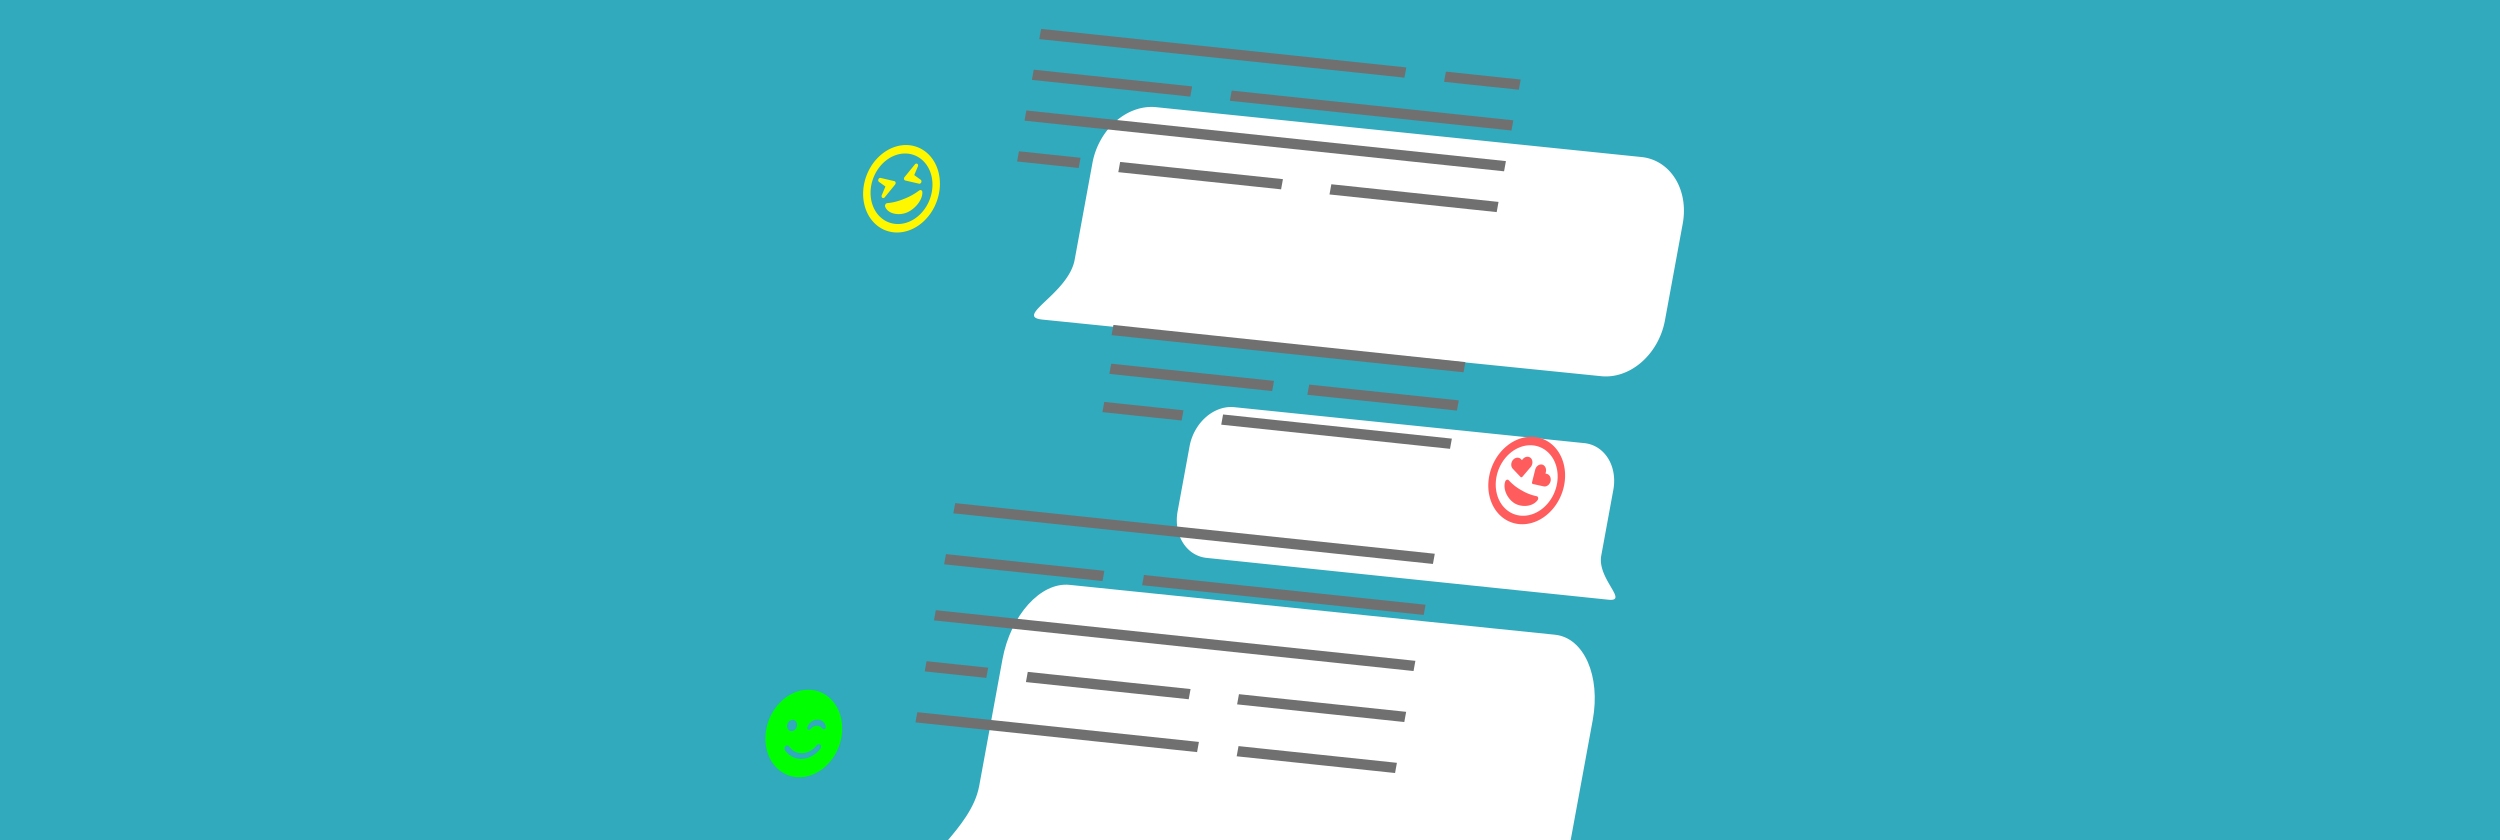 <svg xmlns="http://www.w3.org/2000/svg" xmlns:xlink="http://www.w3.org/1999/xlink" width="479" height="161" viewBox="0 0 479 161"><defs><filter id="a" x="179.173" y="0.551" width="149.363" height="72.883" filterUnits="userSpaceOnUse"><feOffset dx="22" dy="24" input="SourceAlpha"/><feGaussianBlur result="b"/><feFlood flood-opacity="0.161"/><feComposite operator="in" in2="b"/><feComposite in="SourceGraphic"/></filter><filter id="c" x="203.195" y="55.249" width="115.563" height="62.133" filterUnits="userSpaceOnUse"><feOffset dx="22" dy="24" input="SourceAlpha"/><feGaussianBlur result="d"/><feFlood flood-opacity="0.161"/><feComposite operator="in" in2="d"/><feComposite in="SourceGraphic"/></filter><filter id="e" x="160.095" y="87.44" width="152.072" height="96.716" filterUnits="userSpaceOnUse"><feOffset dx="22" dy="24" input="SourceAlpha"/><feGaussianBlur result="f"/><feFlood flood-opacity="0.161"/><feComposite operator="in" in2="f"/><feComposite in="SourceGraphic"/></filter><clipPath id="h"><rect width="479" height="161"/></clipPath></defs><g id="g" clip-path="url(#h)"><rect width="479" height="161" fill="#30aabc"/><g transform="matrix(0.843, 0.089, -0.177, 0.977, 170.529, -5.485)"><g transform="translate(-162.979 -46)"><g transform="matrix(1.16, -0.11, 0.21, 1, -34.28, 69.51)" filter="url(#a)"><path d="M12,0H123a12,12,0,0,1,12,12V31a12,12,0,0,1-12,12l-127.771.153C-11.4,43.153,0,37.627,0,31V12A12,12,0,0,1,12,0Z" transform="matrix(0.84, 0.09, -0.18, 0.98, 189.95, -3.44)" fill="#fff"/></g><g transform="translate(199 54)" fill="none" stroke="#707070" stroke-width="1"><rect width="83" height="2" stroke="none"/><rect x="0.5" y="0.5" width="82" height="1" fill="none"/></g><g transform="translate(199 62)" fill="none" stroke="#707070" stroke-width="1"><rect width="36" height="2" stroke="none"/><rect x="0.5" y="0.5" width="35" height="1" fill="none"/></g><g transform="translate(244 62)" fill="none" stroke="#707070" stroke-width="1"><rect width="64" height="2" stroke="none"/><rect x="0.5" y="0.5" width="63" height="1" fill="none"/></g><g transform="translate(199 70)" fill="none" stroke="#707070" stroke-width="1"><rect width="109" height="2" stroke="none"/><rect x="0.5" y="0.5" width="108" height="1" fill="none"/></g><g transform="translate(199 78)" fill="none" stroke="#707070" stroke-width="1"><rect width="14" height="2" stroke="none"/><rect x="0.5" y="0.5" width="13" height="1" fill="none"/></g><g transform="translate(222 78)" fill="none" stroke="#707070" stroke-width="1"><rect width="37" height="2" stroke="none"/><rect x="0.5" y="0.5" width="36" height="1" fill="none"/></g><g transform="translate(270 78)" fill="none" stroke="#707070" stroke-width="1"><rect width="38" height="2" stroke="none"/><rect x="0.5" y="0.5" width="37" height="1" fill="none"/></g><g transform="translate(291 54)" fill="none" stroke="#707070" stroke-width="1"><rect width="17" height="2" stroke="none"/><rect x="0.5" y="0.5" width="16" height="1" fill="none"/></g></g><g transform="translate(16.179 43)"><g transform="matrix(1.16, -0.11, 0.21, 1, -213.44, -19.49)" filter="url(#c)"><path d="M81.458,0H1.772A8.439,8.439,0,0,0-6.842,8.252V21.319a8.439,8.439,0,0,0,8.615,8.252l91.726.105c4.758,0-3.425-3.8-3.425-8.358V8.252A8.439,8.439,0,0,0,81.458,0Z" transform="matrix(0.84, 0.09, -0.18, 0.98, 213.71, 55.29)" fill="#fff"/></g><g transform="translate(13 32)"><g transform="translate(81 -4)" fill="none" stroke="#707070" stroke-width="1"><rect width="34" height="2" stroke="none"/><rect x="0.5" y="0.5" width="33" height="1" fill="none"/></g><g transform="translate(36 -4)" fill="none" stroke="#707070" stroke-width="1"><rect width="37" height="2" stroke="none"/><rect x="0.5" y="0.5" width="36" height="1" fill="none"/></g></g><g transform="translate(13 39.5)"><g transform="translate(63 -4)" fill="none" stroke="#707070" stroke-width="1"><rect width="52" height="2" stroke="none"/><rect x="0.5" y="0.5" width="51" height="1" fill="none"/></g><g transform="translate(36 -4)" fill="none" stroke="#707070" stroke-width="1"><rect width="18" height="2" stroke="none"/><rect x="0.5" y="0.5" width="17" height="1" fill="none"/></g></g><g transform="translate(47.929 20.5)" fill="none" stroke="#707070" stroke-width="1"><rect width="80" height="2" stroke="none"/><rect x="0.5" y="0.5" width="79" height="1" fill="none"/></g></g><g transform="translate(-162.979 48)"><g transform="matrix(1.16, -0.11, 0.21, 1, -34.28, -24.49)" filter="url(#e)"><path d="M12,0H123c6.627,0,12,7.023,12,15.686V40.521c0,8.663-5.373,15.686-12,15.686l-127.771.2C-11.4,56.406,0,49.184,0,40.521V15.686C0,7.023,5.373,0,12,0Z" transform="matrix(0.84, 0.09, -0.18, 0.98, 173.32, 88.41)" fill="#fff"/></g><g transform="translate(199 63)" fill="none" stroke="#707070" stroke-width="1"><rect width="36" height="2" stroke="none"/><rect x="0.5" y="0.5" width="35" height="1" fill="none"/></g><g transform="translate(272 94)" fill="none" stroke="#707070" stroke-width="1"><rect width="36" height="2" stroke="none"/><rect x="0.5" y="0.5" width="35" height="1" fill="none"/></g><g transform="translate(244 63)" fill="none" stroke="#707070" stroke-width="1"><rect width="64" height="2" stroke="none"/><rect x="0.5" y="0.5" width="63" height="1" fill="none"/></g><g transform="translate(199 94)" fill="none" stroke="#707070" stroke-width="1"><rect width="64" height="2" stroke="none"/><rect x="0.5" y="0.5" width="63" height="1" fill="none"/></g><g transform="translate(199 74)" fill="none" stroke="#707070" stroke-width="1"><rect width="109" height="2" stroke="none"/><rect x="0.5" y="0.5" width="108" height="1" fill="none"/></g><g transform="translate(199 53)" fill="none" stroke="#707070" stroke-width="1"><rect width="109" height="2" stroke="none"/><rect x="0.5" y="0.5" width="108" height="1" fill="none"/></g><g transform="translate(199 84)" fill="none" stroke="#707070" stroke-width="1"><rect width="14" height="2" stroke="none"/><rect x="0.5" y="0.5" width="13" height="1" fill="none"/></g><g transform="translate(222 84)" fill="none" stroke="#707070" stroke-width="1"><rect width="37" height="2" stroke="none"/><rect x="0.5" y="0.5" width="36" height="1" fill="none"/></g><g transform="translate(270 84)" fill="none" stroke="#707070" stroke-width="1"><rect width="38" height="2" stroke="none"/><rect x="0.5" y="0.5" width="37" height="1" fill="none"/></g></g><path d="M8.539,8a8.539,8.539,0,1,0,8.539,8.539A8.537,8.537,0,0,0,8.539,8Zm0,15.424a6.886,6.886,0,1,1,6.886-6.886A6.893,6.893,0,0,1,8.539,23.424Zm3.636-5.213a12.779,12.779,0,0,1-3.636.451A12.8,12.8,0,0,1,4.9,18.212a.473.473,0,0,0-.609.527c.272,1.622,2.455,2.754,4.245,2.754s3.97-1.133,4.245-2.754A.474.474,0,0,0,12.174,18.212Zm-8.081-1.4a.412.412,0,0,0,.527.086l2.754-1.653a.415.415,0,0,0,0-.709L4.62,12.879a.414.414,0,0,0-.53.62l1.157,1.388L4.09,16.273A.412.412,0,0,0,4.094,16.807Zm8.363.086a.414.414,0,0,0,.53-.62L11.83,14.886,12.987,13.5a.412.412,0,0,0,0-.534.42.42,0,0,0-.527-.086L9.7,14.531a.415.415,0,0,0,0,.709l2.754,1.653Z" transform="translate(-3.381 30.22) rotate(-25)" fill="#fff700"/><path d="M12.176,18.214a12.781,12.781,0,0,1-3.636.451A12.8,12.8,0,0,1,4.9,18.214a.473.473,0,0,0-.61.527C4.566,20.366,6.749,21.5,8.54,21.5s3.97-1.133,4.246-2.755A.474.474,0,0,0,12.176,18.214ZM6.915,16.53a.3.3,0,0,0,.362-.207l.668-2.407a1.218,1.218,0,0,0-.992-1.532,1.308,1.308,0,0,0-1.429.961l-.069.244-.244-.065a1.3,1.3,0,0,0-1.546.758A1.221,1.221,0,0,0,4.5,15.906l2.417.623Zm6.5-2.249a1.306,1.306,0,0,0-1.546-.758l-.244.065-.069-.244a1.3,1.3,0,0,0-1.429-.961,1.218,1.218,0,0,0-.992,1.532L9.8,16.323a.3.3,0,0,0,.362.207l2.417-.627a1.217,1.217,0,0,0,.833-1.622ZM8.54,8a8.54,8.54,0,1,0,8.54,8.54A8.539,8.539,0,0,0,8.54,8Zm0,15.427a6.887,6.887,0,1,1,6.887-6.887A6.894,6.894,0,0,1,8.54,23.427Z" transform="translate(160.193 66.577) rotate(20)" fill="#ff5d5d"/><path d="M0,16.54A8.54,8.54,0,1,0,8.54,8,8.539,8.539,0,0,0,0,16.54Zm6.887-1.653a1.1,1.1,0,1,1-1.1-1.1A1.1,1.1,0,0,1,6.887,14.887Zm5.458.568a1.788,1.788,0,0,0-2.1,0l-.327.293a.413.413,0,0,1-.682-.372,2.071,2.071,0,0,1,2.063-1.45,2.071,2.071,0,0,1,2.063,1.45.413.413,0,0,1-.682.372ZM5.434,18.944a4.046,4.046,0,0,0,6.212,0,.551.551,0,0,1,.847.706,5.147,5.147,0,0,1-7.906,0,.55.55,0,0,1,.847-.7Z" transform="translate(1.069 133.03) rotate(-7)" fill="lime"/></g></g></svg>